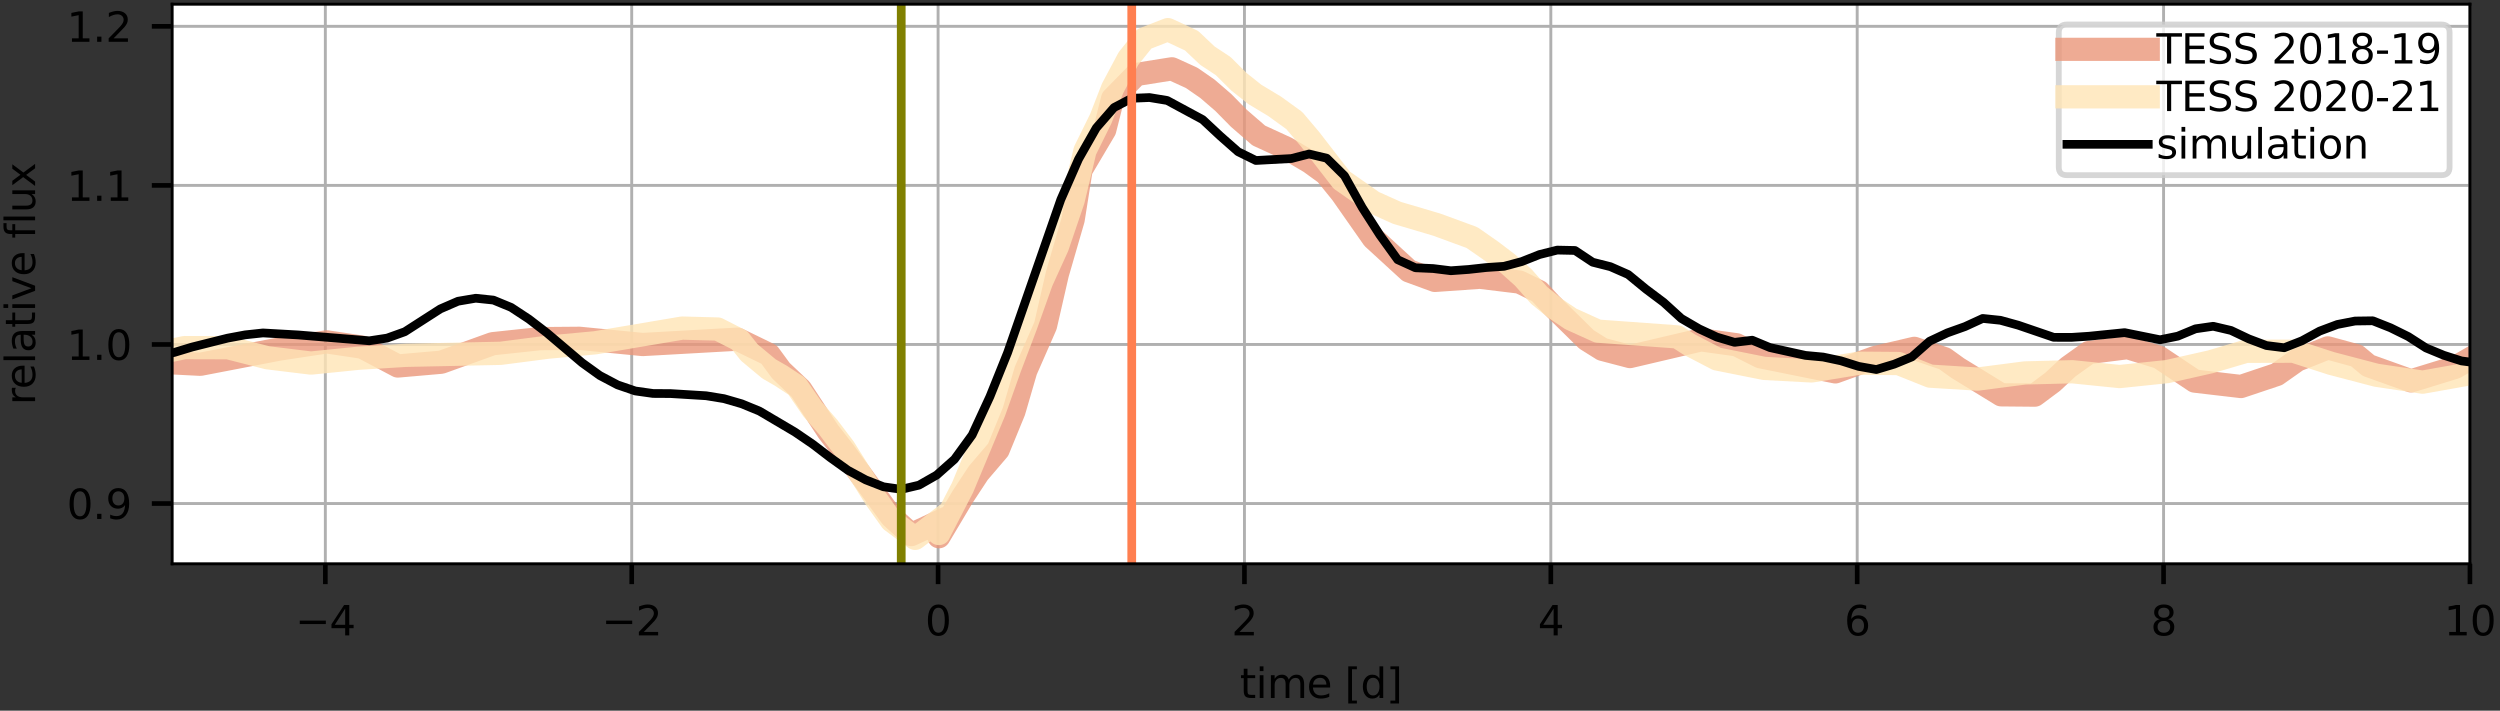 <?xml version="1.0" encoding="utf-8" standalone="no"?>
<!DOCTYPE svg PUBLIC "-//W3C//DTD SVG 1.1//EN"
  "http://www.w3.org/Graphics/SVG/1.1/DTD/svg11.dtd">
<svg xmlns:xlink="http://www.w3.org/1999/xlink" width="430.234pt" height="122.296pt" viewBox="0 0 430.234 122.296" xmlns="http://www.w3.org/2000/svg" version="1.1">
 <rect x="0" y="0" width="430.234" height="122.296" fill="#333333" stroke="none"/>
 <defs>
  <style type="text/css">*{stroke-linejoin: round; stroke-linecap: butt}</style>
 </defs>
 <g id="figure_1">
  <g id="patch_1">
   <path d="M 0 122.296 
L 430.234 122.296 
L 430.234 0 
L 0 0 
L 0 122.296 
z
" style="fill: none"/>
  </g>
  <g id="axes_1">
   <g id="patch_2">
    <path d="M 29.627 97.027 
L 425.06 97.027 
L 425.06 0.72 
L 29.627 0.72 
z
" style="fill: #ffffff"/>
   </g>
   <g id="matplotlib.axis_1">
    <g id="xtick_1">
     <g id="line2d_1">
      <path d="M 55.989 97.027 
L 55.989 0.72 
" clip-path="url(#pa083cf93aa)" style="fill: none; stroke: #b0b0b0; stroke-width: 0.5; stroke-linecap: square"/>
     </g>
     <g id="line2d_2">
      <defs>
       <path id="m43f99564e6" d="M 0 0 
L 0 3.5 
" style="stroke: #000000; stroke-width: 0.8"/>
      </defs>
      <g>
       <use xlink:href="#m43f99564e6" x="55.989" y="97.027" style="stroke: #000000; stroke-width: 0.8"/>
      </g>
     </g>
     <g id="text_1">
      <!-- −4 -->
      <g transform="translate(50.829 109.346) scale(0.07 -0.07)">
       <defs>
        <path id="DejaVuSans-2212" d="M 678 2272 
L 4684 2272 
L 4684 1741 
L 678 1741 
L 678 2272 
z
" transform="scale(0.016)"/>
        <path id="DejaVuSans-34" d="M 2419 4116 
L 825 1625 
L 2419 1625 
L 2419 4116 
z
M 2253 4666 
L 3047 4666 
L 3047 1625 
L 3713 1625 
L 3713 1100 
L 3047 1100 
L 3047 0 
L 2419 0 
L 2419 1100 
L 313 1100 
L 313 1709 
L 2253 4666 
z
" transform="scale(0.016)"/>
       </defs>
       <use xlink:href="#DejaVuSans-2212"/>
       <use xlink:href="#DejaVuSans-34" x="83.789"/>
      </g>
     </g>
    </g>
    <g id="xtick_2">
     <g id="line2d_3">
      <path d="M 108.713 97.027 
L 108.713 0.72 
" clip-path="url(#pa083cf93aa)" style="fill: none; stroke: #b0b0b0; stroke-width: 0.5; stroke-linecap: square"/>
     </g>
     <g id="line2d_4">
      <g>
       <use xlink:href="#m43f99564e6" x="108.713" y="97.027" style="stroke: #000000; stroke-width: 0.8"/>
      </g>
     </g>
     <g id="text_2">
      <!-- −2 -->
      <g transform="translate(103.554 109.346) scale(0.07 -0.07)">
       <defs>
        <path id="DejaVuSans-32" d="M 1228 531 
L 3431 531 
L 3431 0 
L 469 0 
L 469 531 
Q 828 903 1448 1529 
Q 2069 2156 2228 2338 
Q 2531 2678 2651 2914 
Q 2772 3150 2772 3378 
Q 2772 3750 2511 3984 
Q 2250 4219 1831 4219 
Q 1534 4219 1204 4116 
Q 875 4013 500 3803 
L 500 4441 
Q 881 4594 1212 4672 
Q 1544 4750 1819 4750 
Q 2544 4750 2975 4387 
Q 3406 4025 3406 3419 
Q 3406 3131 3298 2873 
Q 3191 2616 2906 2266 
Q 2828 2175 2409 1742 
Q 1991 1309 1228 531 
z
" transform="scale(0.016)"/>
       </defs>
       <use xlink:href="#DejaVuSans-2212"/>
       <use xlink:href="#DejaVuSans-32" x="83.789"/>
      </g>
     </g>
    </g>
    <g id="xtick_3">
     <g id="line2d_5">
      <path d="M 161.438 97.027 
L 161.438 0.72 
" clip-path="url(#pa083cf93aa)" style="fill: none; stroke: #b0b0b0; stroke-width: 0.5; stroke-linecap: square"/>
     </g>
     <g id="line2d_6">
      <g>
       <use xlink:href="#m43f99564e6" x="161.438" y="97.027" style="stroke: #000000; stroke-width: 0.8"/>
      </g>
     </g>
     <g id="text_3">
      <!-- 0 -->
      <g transform="translate(159.211 109.346) scale(0.07 -0.07)">
       <defs>
        <path id="DejaVuSans-30" d="M 2034 4250 
Q 1547 4250 1301 3770 
Q 1056 3291 1056 2328 
Q 1056 1369 1301 889 
Q 1547 409 2034 409 
Q 2525 409 2770 889 
Q 3016 1369 3016 2328 
Q 3016 3291 2770 3770 
Q 2525 4250 2034 4250 
z
M 2034 4750 
Q 2819 4750 3233 4129 
Q 3647 3509 3647 2328 
Q 3647 1150 3233 529 
Q 2819 -91 2034 -91 
Q 1250 -91 836 529 
Q 422 1150 422 2328 
Q 422 3509 836 4129 
Q 1250 4750 2034 4750 
z
" transform="scale(0.016)"/>
       </defs>
       <use xlink:href="#DejaVuSans-30"/>
      </g>
     </g>
    </g>
    <g id="xtick_4">
     <g id="line2d_7">
      <path d="M 214.162 97.027 
L 214.162 0.72 
" clip-path="url(#pa083cf93aa)" style="fill: none; stroke: #b0b0b0; stroke-width: 0.5; stroke-linecap: square"/>
     </g>
     <g id="line2d_8">
      <g>
       <use xlink:href="#m43f99564e6" x="214.162" y="97.027" style="stroke: #000000; stroke-width: 0.8"/>
      </g>
     </g>
     <g id="text_4">
      <!-- 2 -->
      <g transform="translate(211.935 109.346) scale(0.07 -0.07)">
       <use xlink:href="#DejaVuSans-32"/>
      </g>
     </g>
    </g>
    <g id="xtick_5">
     <g id="line2d_9">
      <path d="M 266.887 97.027 
L 266.887 0.72 
" clip-path="url(#pa083cf93aa)" style="fill: none; stroke: #b0b0b0; stroke-width: 0.5; stroke-linecap: square"/>
     </g>
     <g id="line2d_10">
      <g>
       <use xlink:href="#m43f99564e6" x="266.887" y="97.027" style="stroke: #000000; stroke-width: 0.8"/>
      </g>
     </g>
     <g id="text_5">
      <!-- 4 -->
      <g transform="translate(264.66 109.346) scale(0.07 -0.07)">
       <use xlink:href="#DejaVuSans-34"/>
      </g>
     </g>
    </g>
    <g id="xtick_6">
     <g id="line2d_11">
      <path d="M 319.611 97.027 
L 319.611 0.72 
" clip-path="url(#pa083cf93aa)" style="fill: none; stroke: #b0b0b0; stroke-width: 0.5; stroke-linecap: square"/>
     </g>
     <g id="line2d_12">
      <g>
       <use xlink:href="#m43f99564e6" x="319.611" y="97.027" style="stroke: #000000; stroke-width: 0.8"/>
      </g>
     </g>
     <g id="text_6">
      <!-- 6 -->
      <g transform="translate(317.384 109.346) scale(0.07 -0.07)">
       <defs>
        <path id="DejaVuSans-36" d="M 2113 2584 
Q 1688 2584 1439 2293 
Q 1191 2003 1191 1497 
Q 1191 994 1439 701 
Q 1688 409 2113 409 
Q 2538 409 2786 701 
Q 3034 994 3034 1497 
Q 3034 2003 2786 2293 
Q 2538 2584 2113 2584 
z
M 3366 4563 
L 3366 3988 
Q 3128 4100 2886 4159 
Q 2644 4219 2406 4219 
Q 1781 4219 1451 3797 
Q 1122 3375 1075 2522 
Q 1259 2794 1537 2939 
Q 1816 3084 2150 3084 
Q 2853 3084 3261 2657 
Q 3669 2231 3669 1497 
Q 3669 778 3244 343 
Q 2819 -91 2113 -91 
Q 1303 -91 875 529 
Q 447 1150 447 2328 
Q 447 3434 972 4092 
Q 1497 4750 2381 4750 
Q 2619 4750 2861 4703 
Q 3103 4656 3366 4563 
z
" transform="scale(0.016)"/>
       </defs>
       <use xlink:href="#DejaVuSans-36"/>
      </g>
     </g>
    </g>
    <g id="xtick_7">
     <g id="line2d_13">
      <path d="M 372.336 97.027 
L 372.336 0.72 
" clip-path="url(#pa083cf93aa)" style="fill: none; stroke: #b0b0b0; stroke-width: 0.5; stroke-linecap: square"/>
     </g>
     <g id="line2d_14">
      <g>
       <use xlink:href="#m43f99564e6" x="372.336" y="97.027" style="stroke: #000000; stroke-width: 0.8"/>
      </g>
     </g>
     <g id="text_7">
      <!-- 8 -->
      <g transform="translate(370.109 109.346) scale(0.07 -0.07)">
       <defs>
        <path id="DejaVuSans-38" d="M 2034 2216 
Q 1584 2216 1326 1975 
Q 1069 1734 1069 1313 
Q 1069 891 1326 650 
Q 1584 409 2034 409 
Q 2484 409 2743 651 
Q 3003 894 3003 1313 
Q 3003 1734 2745 1975 
Q 2488 2216 2034 2216 
z
M 1403 2484 
Q 997 2584 770 2862 
Q 544 3141 544 3541 
Q 544 4100 942 4425 
Q 1341 4750 2034 4750 
Q 2731 4750 3128 4425 
Q 3525 4100 3525 3541 
Q 3525 3141 3298 2862 
Q 3072 2584 2669 2484 
Q 3125 2378 3379 2068 
Q 3634 1759 3634 1313 
Q 3634 634 3220 271 
Q 2806 -91 2034 -91 
Q 1263 -91 848 271 
Q 434 634 434 1313 
Q 434 1759 690 2068 
Q 947 2378 1403 2484 
z
M 1172 3481 
Q 1172 3119 1398 2916 
Q 1625 2713 2034 2713 
Q 2441 2713 2670 2916 
Q 2900 3119 2900 3481 
Q 2900 3844 2670 4047 
Q 2441 4250 2034 4250 
Q 1625 4250 1398 4047 
Q 1172 3844 1172 3481 
z
" transform="scale(0.016)"/>
       </defs>
       <use xlink:href="#DejaVuSans-38"/>
      </g>
     </g>
    </g>
    <g id="xtick_8">
     <g id="line2d_15">
      <path d="M 425.06 97.027 
L 425.06 0.72 
" clip-path="url(#pa083cf93aa)" style="fill: none; stroke: #b0b0b0; stroke-width: 0.5; stroke-linecap: square"/>
     </g>
     <g id="line2d_16">
      <g>
       <use xlink:href="#m43f99564e6" x="425.06" y="97.027" style="stroke: #000000; stroke-width: 0.8"/>
      </g>
     </g>
     <g id="text_8">
      <!-- 10 -->
      <g transform="translate(420.606 109.346) scale(0.07 -0.07)">
       <defs>
        <path id="DejaVuSans-31" d="M 794 531 
L 1825 531 
L 1825 4091 
L 703 3866 
L 703 4441 
L 1819 4666 
L 2450 4666 
L 2450 531 
L 3481 531 
L 3481 0 
L 794 0 
L 794 531 
z
" transform="scale(0.016)"/>
       </defs>
       <use xlink:href="#DejaVuSans-31"/>
       <use xlink:href="#DejaVuSans-30" x="63.623"/>
      </g>
     </g>
    </g>
    <g id="text_9">
     <!-- time [d] -->
     <g transform="translate(213.371 120.121) scale(0.07 -0.07)">
      <defs>
       <path id="DejaVuSans-74" d="M 1172 4494 
L 1172 3500 
L 2356 3500 
L 2356 3053 
L 1172 3053 
L 1172 1153 
Q 1172 725 1289 603 
Q 1406 481 1766 481 
L 2356 481 
L 2356 0 
L 1766 0 
Q 1100 0 847 248 
Q 594 497 594 1153 
L 594 3053 
L 172 3053 
L 172 3500 
L 594 3500 
L 594 4494 
L 1172 4494 
z
" transform="scale(0.016)"/>
       <path id="DejaVuSans-69" d="M 603 3500 
L 1178 3500 
L 1178 0 
L 603 0 
L 603 3500 
z
M 603 4863 
L 1178 4863 
L 1178 4134 
L 603 4134 
L 603 4863 
z
" transform="scale(0.016)"/>
       <path id="DejaVuSans-6d" d="M 3328 2828 
Q 3544 3216 3844 3400 
Q 4144 3584 4550 3584 
Q 5097 3584 5394 3201 
Q 5691 2819 5691 2113 
L 5691 0 
L 5113 0 
L 5113 2094 
Q 5113 2597 4934 2840 
Q 4756 3084 4391 3084 
Q 3944 3084 3684 2787 
Q 3425 2491 3425 1978 
L 3425 0 
L 2847 0 
L 2847 2094 
Q 2847 2600 2669 2842 
Q 2491 3084 2119 3084 
Q 1678 3084 1418 2786 
Q 1159 2488 1159 1978 
L 1159 0 
L 581 0 
L 581 3500 
L 1159 3500 
L 1159 2956 
Q 1356 3278 1631 3431 
Q 1906 3584 2284 3584 
Q 2666 3584 2933 3390 
Q 3200 3197 3328 2828 
z
" transform="scale(0.016)"/>
       <path id="DejaVuSans-65" d="M 3597 1894 
L 3597 1613 
L 953 1613 
Q 991 1019 1311 708 
Q 1631 397 2203 397 
Q 2534 397 2845 478 
Q 3156 559 3463 722 
L 3463 178 
Q 3153 47 2828 -22 
Q 2503 -91 2169 -91 
Q 1331 -91 842 396 
Q 353 884 353 1716 
Q 353 2575 817 3079 
Q 1281 3584 2069 3584 
Q 2775 3584 3186 3129 
Q 3597 2675 3597 1894 
z
M 3022 2063 
Q 3016 2534 2758 2815 
Q 2500 3097 2075 3097 
Q 1594 3097 1305 2825 
Q 1016 2553 972 2059 
L 3022 2063 
z
" transform="scale(0.016)"/>
       <path id="DejaVuSans-20" transform="scale(0.016)"/>
       <path id="DejaVuSans-5b" d="M 550 4863 
L 1875 4863 
L 1875 4416 
L 1125 4416 
L 1125 -397 
L 1875 -397 
L 1875 -844 
L 550 -844 
L 550 4863 
z
" transform="scale(0.016)"/>
       <path id="DejaVuSans-64" d="M 2906 2969 
L 2906 4863 
L 3481 4863 
L 3481 0 
L 2906 0 
L 2906 525 
Q 2725 213 2448 61 
Q 2172 -91 1784 -91 
Q 1150 -91 751 415 
Q 353 922 353 1747 
Q 353 2572 751 3078 
Q 1150 3584 1784 3584 
Q 2172 3584 2448 3432 
Q 2725 3281 2906 2969 
z
M 947 1747 
Q 947 1113 1208 752 
Q 1469 391 1925 391 
Q 2381 391 2643 752 
Q 2906 1113 2906 1747 
Q 2906 2381 2643 2742 
Q 2381 3103 1925 3103 
Q 1469 3103 1208 2742 
Q 947 2381 947 1747 
z
" transform="scale(0.016)"/>
       <path id="DejaVuSans-5d" d="M 1947 4863 
L 1947 -844 
L 622 -844 
L 622 -397 
L 1369 -397 
L 1369 4416 
L 622 4416 
L 622 4863 
L 1947 4863 
z
" transform="scale(0.016)"/>
      </defs>
      <use xlink:href="#DejaVuSans-74"/>
      <use xlink:href="#DejaVuSans-69" x="39.209"/>
      <use xlink:href="#DejaVuSans-6d" x="66.992"/>
      <use xlink:href="#DejaVuSans-65" x="164.404"/>
      <use xlink:href="#DejaVuSans-20" x="225.928"/>
      <use xlink:href="#DejaVuSans-5b" x="257.715"/>
      <use xlink:href="#DejaVuSans-64" x="296.729"/>
      <use xlink:href="#DejaVuSans-5d" x="360.205"/>
     </g>
    </g>
   </g>
   <g id="matplotlib.axis_2">
    <g id="ytick_1">
     <g id="line2d_17">
      <path d="M 29.627 86.653 
L 425.06 86.653 
" clip-path="url(#pa083cf93aa)" style="fill: none; stroke: #b0b0b0; stroke-width: 0.5; stroke-linecap: square"/>
     </g>
     <g id="line2d_18">
      <defs>
       <path id="m5608a34078" d="M 0 0 
L -3.5 0 
" style="stroke: #000000; stroke-width: 0.8"/>
      </defs>
      <g>
       <use xlink:href="#m5608a34078" x="29.627" y="86.653" style="stroke: #000000; stroke-width: 0.8"/>
      </g>
     </g>
     <g id="text_10">
      <!-- 0.9 -->
      <g transform="translate(11.495 89.313) scale(0.07 -0.07)">
       <defs>
        <path id="DejaVuSans-2e" d="M 684 794 
L 1344 794 
L 1344 0 
L 684 0 
L 684 794 
z
" transform="scale(0.016)"/>
        <path id="DejaVuSans-39" d="M 703 97 
L 703 672 
Q 941 559 1184 500 
Q 1428 441 1663 441 
Q 2288 441 2617 861 
Q 2947 1281 2994 2138 
Q 2813 1869 2534 1725 
Q 2256 1581 1919 1581 
Q 1219 1581 811 2004 
Q 403 2428 403 3163 
Q 403 3881 828 4315 
Q 1253 4750 1959 4750 
Q 2769 4750 3195 4129 
Q 3622 3509 3622 2328 
Q 3622 1225 3098 567 
Q 2575 -91 1691 -91 
Q 1453 -91 1209 -44 
Q 966 3 703 97 
z
M 1959 2075 
Q 2384 2075 2632 2365 
Q 2881 2656 2881 3163 
Q 2881 3666 2632 3958 
Q 2384 4250 1959 4250 
Q 1534 4250 1286 3958 
Q 1038 3666 1038 3163 
Q 1038 2656 1286 2365 
Q 1534 2075 1959 2075 
z
" transform="scale(0.016)"/>
       </defs>
       <use xlink:href="#DejaVuSans-30"/>
       <use xlink:href="#DejaVuSans-2e" x="63.623"/>
       <use xlink:href="#DejaVuSans-39" x="95.41"/>
      </g>
     </g>
    </g>
    <g id="ytick_2">
     <g id="line2d_19">
      <path d="M 29.627 59.28 
L 425.06 59.28 
" clip-path="url(#pa083cf93aa)" style="fill: none; stroke: #b0b0b0; stroke-width: 0.5; stroke-linecap: square"/>
     </g>
     <g id="line2d_20">
      <g>
       <use xlink:href="#m5608a34078" x="29.627" y="59.28" style="stroke: #000000; stroke-width: 0.8"/>
      </g>
     </g>
     <g id="text_11">
      <!-- 1.0 -->
      <g transform="translate(11.495 61.94) scale(0.07 -0.07)">
       <use xlink:href="#DejaVuSans-31"/>
       <use xlink:href="#DejaVuSans-2e" x="63.623"/>
       <use xlink:href="#DejaVuSans-30" x="95.41"/>
      </g>
     </g>
    </g>
    <g id="ytick_3">
     <g id="line2d_21">
      <path d="M 29.627 31.907 
L 425.06 31.907 
" clip-path="url(#pa083cf93aa)" style="fill: none; stroke: #b0b0b0; stroke-width: 0.5; stroke-linecap: square"/>
     </g>
     <g id="line2d_22">
      <g>
       <use xlink:href="#m5608a34078" x="29.627" y="31.907" style="stroke: #000000; stroke-width: 0.8"/>
      </g>
     </g>
     <g id="text_12">
      <!-- 1.1 -->
      <g transform="translate(11.495 34.566) scale(0.07 -0.07)">
       <use xlink:href="#DejaVuSans-31"/>
       <use xlink:href="#DejaVuSans-2e" x="63.623"/>
       <use xlink:href="#DejaVuSans-31" x="95.41"/>
      </g>
     </g>
    </g>
    <g id="ytick_4">
     <g id="line2d_23">
      <path d="M 29.627 4.534 
L 425.06 4.534 
" clip-path="url(#pa083cf93aa)" style="fill: none; stroke: #b0b0b0; stroke-width: 0.5; stroke-linecap: square"/>
     </g>
     <g id="line2d_24">
      <g>
       <use xlink:href="#m5608a34078" x="29.627" y="4.534" style="stroke: #000000; stroke-width: 0.8"/>
      </g>
     </g>
     <g id="text_13">
      <!-- 1.2 -->
      <g transform="translate(11.495 7.193) scale(0.07 -0.07)">
       <use xlink:href="#DejaVuSans-31"/>
       <use xlink:href="#DejaVuSans-2e" x="63.623"/>
       <use xlink:href="#DejaVuSans-32" x="95.41"/>
      </g>
     </g>
    </g>
    <g id="text_14">
     <!-- relative flux -->
     <g transform="translate(6.039 69.68) rotate(-90) scale(0.07 -0.07)">
      <defs>
       <path id="DejaVuSans-72" d="M 2631 2963 
Q 2534 3019 2420 3045 
Q 2306 3072 2169 3072 
Q 1681 3072 1420 2755 
Q 1159 2438 1159 1844 
L 1159 0 
L 581 0 
L 581 3500 
L 1159 3500 
L 1159 2956 
Q 1341 3275 1631 3429 
Q 1922 3584 2338 3584 
Q 2397 3584 2469 3576 
Q 2541 3569 2628 3553 
L 2631 2963 
z
" transform="scale(0.016)"/>
       <path id="DejaVuSans-6c" d="M 603 4863 
L 1178 4863 
L 1178 0 
L 603 0 
L 603 4863 
z
" transform="scale(0.016)"/>
       <path id="DejaVuSans-61" d="M 2194 1759 
Q 1497 1759 1228 1600 
Q 959 1441 959 1056 
Q 959 750 1161 570 
Q 1363 391 1709 391 
Q 2188 391 2477 730 
Q 2766 1069 2766 1631 
L 2766 1759 
L 2194 1759 
z
M 3341 1997 
L 3341 0 
L 2766 0 
L 2766 531 
Q 2569 213 2275 61 
Q 1981 -91 1556 -91 
Q 1019 -91 701 211 
Q 384 513 384 1019 
Q 384 1609 779 1909 
Q 1175 2209 1959 2209 
L 2766 2209 
L 2766 2266 
Q 2766 2663 2505 2880 
Q 2244 3097 1772 3097 
Q 1472 3097 1187 3025 
Q 903 2953 641 2809 
L 641 3341 
Q 956 3463 1253 3523 
Q 1550 3584 1831 3584 
Q 2591 3584 2966 3190 
Q 3341 2797 3341 1997 
z
" transform="scale(0.016)"/>
       <path id="DejaVuSans-76" d="M 191 3500 
L 800 3500 
L 1894 563 
L 2988 3500 
L 3597 3500 
L 2284 0 
L 1503 0 
L 191 3500 
z
" transform="scale(0.016)"/>
       <path id="DejaVuSans-66" d="M 2375 4863 
L 2375 4384 
L 1825 4384 
Q 1516 4384 1395 4259 
Q 1275 4134 1275 3809 
L 1275 3500 
L 2222 3500 
L 2222 3053 
L 1275 3053 
L 1275 0 
L 697 0 
L 697 3053 
L 147 3053 
L 147 3500 
L 697 3500 
L 697 3744 
Q 697 4328 969 4595 
Q 1241 4863 1831 4863 
L 2375 4863 
z
" transform="scale(0.016)"/>
       <path id="DejaVuSans-75" d="M 544 1381 
L 544 3500 
L 1119 3500 
L 1119 1403 
Q 1119 906 1312 657 
Q 1506 409 1894 409 
Q 2359 409 2629 706 
Q 2900 1003 2900 1516 
L 2900 3500 
L 3475 3500 
L 3475 0 
L 2900 0 
L 2900 538 
Q 2691 219 2414 64 
Q 2138 -91 1772 -91 
Q 1169 -91 856 284 
Q 544 659 544 1381 
z
M 1991 3584 
L 1991 3584 
z
" transform="scale(0.016)"/>
       <path id="DejaVuSans-78" d="M 3513 3500 
L 2247 1797 
L 3578 0 
L 2900 0 
L 1881 1375 
L 863 0 
L 184 0 
L 1544 1831 
L 300 3500 
L 978 3500 
L 1906 2253 
L 2834 3500 
L 3513 3500 
z
" transform="scale(0.016)"/>
      </defs>
      <use xlink:href="#DejaVuSans-72"/>
      <use xlink:href="#DejaVuSans-65" x="38.863"/>
      <use xlink:href="#DejaVuSans-6c" x="100.387"/>
      <use xlink:href="#DejaVuSans-61" x="128.17"/>
      <use xlink:href="#DejaVuSans-74" x="189.449"/>
      <use xlink:href="#DejaVuSans-69" x="228.658"/>
      <use xlink:href="#DejaVuSans-76" x="256.441"/>
      <use xlink:href="#DejaVuSans-65" x="315.621"/>
      <use xlink:href="#DejaVuSans-20" x="377.145"/>
      <use xlink:href="#DejaVuSans-66" x="408.932"/>
      <use xlink:href="#DejaVuSans-6c" x="444.137"/>
      <use xlink:href="#DejaVuSans-75" x="471.92"/>
      <use xlink:href="#DejaVuSans-78" x="535.299"/>
     </g>
    </g>
   </g>
   <g id="line2d_25">
    <path d="M -1 61.888 
L 5.939 63.423 
L 12.056 62.55 
L 18.172 61.08 
L 26.328 62.275 
L 34.483 62.688 
L 48.076 60.069 
L 56.231 58.829 
L 62.348 59.748 
L 68.465 62.987 
L 75.94 62.334 
L 84.776 59.151 
L 92.931 58.278 
L 99.727 58.22 
L 110.601 59.288 
L 126.912 58.37 
L 132.349 61.011 
L 134.388 63.791 
L 137.786 67.006 
L 142.544 74.265 
L 145.262 77.756 
L 153.418 88.92 
L 156.816 91.998 
L 162.932 89.149 
L 161.573 92.365 
L 165.651 85.52 
L 168.369 81.386 
L 171.768 77.412 
L 174.486 70.796 
L 176.525 63.791 
L 179.923 56.05 
L 181.962 47.16 
L 184.68 37.789 
L 186.04 29.244 
L 190.117 22.353 
L 191.477 16.978 
L 195.554 12.816 
L 201.671 11.844 
L 205.069 13.394 
L 207.788 15.278 
L 210.506 17.621 
L 213.225 20.377 
L 216.623 23.317 
L 221.38 25.503 
L 225.458 27.911 
L 228.176 29.887 
L 230.895 33.24 
L 236.332 41.004 
L 242.448 46.609 
L 246.934 48.254 
L 254.682 47.712 
L 261.478 48.538 
L 264.876 50.192 
L 266.915 52.397 
L 273.032 58.416 
L 275.75 60.115 
L 280.507 61.36 
L 292.741 58.484 
L 298.857 59.334 
L 302.935 61.389 
L 315.848 63.997 
L 322.644 61.539 
L 329.44 59.95 
L 334.651 61.723 
L 336.916 63.354 
L 344.392 67.944 
L 350.169 67.999 
L 353.227 65.72 
L 355.946 63.193 
L 359.48 60.667 
L 366.14 59.824 
L 371.577 61.494 
L 377.694 65.582 
L 385.655 66.514 
L 391.83 64.443 
L 395.364 61.953 
L 400.607 59.869 
L 405.558 61.218 
L 407.597 62.918 
L 414.937 65.545 
L 422.549 63.203 
L 425.947 61.252 
L 431.234 59.705 
L 431.234 59.705 
" clip-path="url(#pa083cf93aa)" style="fill: none; stroke: #e9967a; stroke-opacity: 0.8; stroke-width: 4; stroke-linecap: square"/>
   </g>
   <g id="line2d_26">
    <path d="M -1 62.596 
L -0.177 62.431 
L 7.298 61.517 
L 15.454 61.723 
L 23.609 61.517 
L 31.765 59.817 
L 39.241 59.84 
L 46.037 61.571 
L 53.513 62.481 
L 61.668 61.654 
L 69.824 61.149 
L 86.135 60.804 
L 94.29 59.748 
L 102.446 58.99 
L 117.398 56.463 
L 123.514 56.624 
L 127.252 58.53 
L 128.951 60.667 
L 132.349 63.492 
L 134.388 64.663 
L 137.107 66.455 
L 139.825 70.406 
L 142.544 73.53 
L 145.262 77.113 
L 150.699 85.796 
L 153.418 89.609 
L 157.495 92.649 
L 162.932 88.506 
L 161.573 91.814 
L 165.651 83.912 
L 171.088 70.865 
L 173.806 63.239 
L 176.525 56.073 
L 179.243 48.447 
L 181.962 42.474 
L 184.68 34.481 
L 186.719 25.936 
L 189.438 20.423 
L 191.477 15.186 
L 194.195 10.087 
L 196.914 6.687 
L 200.991 5.098 
L 205.069 7.009 
L 207.788 9.581 
L 210.506 11.373 
L 213.225 14.083 
L 215.943 16.243 
L 219.341 18.287 
L 222.739 20.745 
L 225.458 23.961 
L 230.895 30.989 
L 236.332 34.802 
L 240.41 36.631 
L 247.206 38.643 
L 253.322 40.883 
L 256.721 43.255 
L 259.439 45.323 
L 262.158 47.757 
L 264.876 50.835 
L 267.595 53.041 
L 270.313 54.878 
L 274.973 56.985 
L 288.663 57.979 
L 290.702 59.288 
L 295.459 61.769 
L 303.615 63.4 
L 311.77 63.836 
L 319.926 62.504 
L 326.722 62.562 
L 332.159 64.732 
L 340.314 65.238 
L 348.47 64.181 
L 356.625 63.974 
L 364.781 64.801 
L 372.936 63.951 
L 380.412 62.265 
L 386.529 60.46 
L 394.684 60.437 
L 401.189 62.537 
L 408.956 64.575 
L 416.918 65.766 
L 423.908 64.526 
L 431.234 63.018 
L 431.234 63.018 
" clip-path="url(#pa083cf93aa)" style="fill: none; stroke: #ffe4b5; stroke-opacity: 0.8; stroke-width: 4; stroke-linecap: square"/>
   </g>
   <g id="line2d_27">
    <path d="M -1 64.354 
L -0.516 64.649 
L 2.534 66.205 
L 5.596 67.116 
L 8.646 67.195 
L 11.696 66.468 
L 17.796 63.486 
L 20.839 62.246 
L 23.896 61.654 
L 26.945 61.298 
L 29.995 60.652 
L 33.045 59.726 
L 39.158 58.194 
L 42.208 57.624 
L 45.256 57.296 
L 51.355 57.643 
L 63.566 58.649 
L 66.616 58.185 
L 69.666 57.091 
L 75.766 53.168 
L 78.817 51.843 
L 81.867 51.324 
L 84.917 51.644 
L 87.967 52.902 
L 91.018 54.908 
L 94.08 57.258 
L 100.18 62.433 
L 103.23 64.627 
L 106.28 66.237 
L 109.33 67.283 
L 112.379 67.713 
L 115.429 67.732 
L 121.528 68.107 
L 124.592 68.606 
L 127.643 69.492 
L 130.693 70.745 
L 136.797 74.349 
L 139.848 76.43 
L 142.9 78.766 
L 145.938 80.942 
L 148.99 82.585 
L 152.043 83.774 
L 155.096 84.211 
L 158.149 83.493 
L 161.201 81.751 
L 164.254 79.045 
L 167.305 74.852 
L 170.357 68.259 
L 173.408 60.677 
L 182.562 34.339 
L 185.613 27.378 
L 188.664 22.014 
L 191.715 18.511 
L 194.765 16.915 
L 197.817 16.787 
L 200.866 17.29 
L 206.966 20.581 
L 210.015 23.424 
L 213.065 26.109 
L 216.127 27.62 
L 222.226 27.285 
L 225.275 26.503 
L 228.323 27.227 
L 231.372 30.241 
L 234.434 35.725 
L 237.483 40.471 
L 240.533 44.693 
L 243.582 46.083 
L 246.639 46.216 
L 249.683 46.592 
L 252.732 46.374 
L 255.785 46.039 
L 258.834 45.832 
L 261.889 45.013 
L 264.938 43.804 
L 267.992 43.039 
L 271.046 43.104 
L 274.089 45.125 
L 277.145 45.895 
L 280.192 47.236 
L 283.242 49.739 
L 286.297 52.03 
L 289.346 54.806 
L 292.408 56.59 
L 295.457 58.012 
L 298.504 58.915 
L 301.553 58.546 
L 304.602 59.818 
L 310.711 61.164 
L 313.761 61.446 
L 316.81 62.094 
L 319.859 63.053 
L 322.908 63.594 
L 325.97 62.674 
L 329.021 61.424 
L 332.071 58.725 
L 335.12 57.289 
L 338.168 56.203 
L 341.217 54.801 
L 344.266 55.121 
L 347.328 55.967 
L 353.424 58.052 
L 356.473 58.063 
L 359.522 57.862 
L 365.633 57.244 
L 371.731 58.474 
L 374.781 57.851 
L 377.83 56.588 
L 380.88 56.149 
L 383.942 56.868 
L 386.991 58.312 
L 390.041 59.465 
L 393.096 59.846 
L 396.145 58.649 
L 399.194 56.981 
L 402.243 55.839 
L 405.292 55.247 
L 408.341 55.204 
L 411.403 56.415 
L 414.45 57.919 
L 417.499 59.877 
L 420.548 61.137 
L 423.597 62.111 
L 426.66 62.513 
L 431.234 62.852 
L 431.234 62.852 
" clip-path="url(#pa083cf93aa)" style="fill: none; stroke: #000000; stroke-width: 1.5; stroke-linecap: square"/>
   </g>
   <g id="line2d_28">
    <path d="M 155.096 97.027 
L 155.096 0.72 
" clip-path="url(#pa083cf93aa)" style="fill: none; stroke: #808000; stroke-width: 1.5; stroke-linecap: square"/>
   </g>
   <g id="line2d_29">
    <path d="M 194.765 97.027 
L 194.765 0.72 
" clip-path="url(#pa083cf93aa)" style="fill: none; stroke: #ff7f50; stroke-width: 1.5; stroke-linecap: square"/>
   </g>
   <g id="patch_3">
    <path d="M 29.627 97.027 
L 29.627 0.72 
" style="fill: none; stroke: #000000; stroke-width: 0.5; stroke-linejoin: miter; stroke-linecap: square"/>
   </g>
   <g id="patch_4">
    <path d="M 425.06 97.027 
L 425.06 0.72 
" style="fill: none; stroke: #000000; stroke-width: 0.5; stroke-linejoin: miter; stroke-linecap: square"/>
   </g>
   <g id="patch_5">
    <path d="M 29.627 97.027 
L 425.06 97.027 
" style="fill: none; stroke: #000000; stroke-width: 0.5; stroke-linejoin: miter; stroke-linecap: square"/>
   </g>
   <g id="patch_6">
    <path d="M 29.627 0.72 
L 425.06 0.72 
" style="fill: none; stroke: #000000; stroke-width: 0.5; stroke-linejoin: miter; stroke-linecap: square"/>
   </g>
   <g id="legend_1">
    <g id="patch_7">
     <path d="M 355.701 30.144 
L 420.16 30.144 
Q 421.56 30.144 421.56 28.744 
L 421.56 5.62 
Q 421.56 4.22 420.16 4.22 
L 355.701 4.22 
Q 354.301 4.22 354.301 5.62 
L 354.301 28.744 
Q 354.301 30.144 355.701 30.144 
z
" style="fill: #ffffff; opacity: 0.8; stroke: #cccccc; stroke-linejoin: miter"/>
    </g>
    <g id="line2d_30">
     <path d="M 355.701 8.489 
L 362.701 8.489 
L 369.701 8.489 
" style="fill: none; stroke: #e9967a; stroke-opacity: 0.8; stroke-width: 4; stroke-linecap: square"/>
    </g>
    <g id="text_15">
     <!-- TESS 2018-19 -->
     <g transform="translate(371.101 10.939) scale(0.07 -0.07)">
      <defs>
       <path id="DejaVuSans-54" d="M -19 4666 
L 3928 4666 
L 3928 4134 
L 2272 4134 
L 2272 0 
L 1638 0 
L 1638 4134 
L -19 4134 
L -19 4666 
z
" transform="scale(0.016)"/>
       <path id="DejaVuSans-45" d="M 628 4666 
L 3578 4666 
L 3578 4134 
L 1259 4134 
L 1259 2753 
L 3481 2753 
L 3481 2222 
L 1259 2222 
L 1259 531 
L 3634 531 
L 3634 0 
L 628 0 
L 628 4666 
z
" transform="scale(0.016)"/>
       <path id="DejaVuSans-53" d="M 3425 4513 
L 3425 3897 
Q 3066 4069 2747 4153 
Q 2428 4238 2131 4238 
Q 1616 4238 1336 4038 
Q 1056 3838 1056 3469 
Q 1056 3159 1242 3001 
Q 1428 2844 1947 2747 
L 2328 2669 
Q 3034 2534 3370 2195 
Q 3706 1856 3706 1288 
Q 3706 609 3251 259 
Q 2797 -91 1919 -91 
Q 1588 -91 1214 -16 
Q 841 59 441 206 
L 441 856 
Q 825 641 1194 531 
Q 1563 422 1919 422 
Q 2459 422 2753 634 
Q 3047 847 3047 1241 
Q 3047 1584 2836 1778 
Q 2625 1972 2144 2069 
L 1759 2144 
Q 1053 2284 737 2584 
Q 422 2884 422 3419 
Q 422 4038 858 4394 
Q 1294 4750 2059 4750 
Q 2388 4750 2728 4690 
Q 3069 4631 3425 4513 
z
" transform="scale(0.016)"/>
       <path id="DejaVuSans-2d" d="M 313 2009 
L 1997 2009 
L 1997 1497 
L 313 1497 
L 313 2009 
z
" transform="scale(0.016)"/>
      </defs>
      <use xlink:href="#DejaVuSans-54"/>
      <use xlink:href="#DejaVuSans-45" x="61.084"/>
      <use xlink:href="#DejaVuSans-53" x="124.268"/>
      <use xlink:href="#DejaVuSans-53" x="187.744"/>
      <use xlink:href="#DejaVuSans-20" x="251.221"/>
      <use xlink:href="#DejaVuSans-32" x="283.008"/>
      <use xlink:href="#DejaVuSans-30" x="346.631"/>
      <use xlink:href="#DejaVuSans-31" x="410.254"/>
      <use xlink:href="#DejaVuSans-38" x="473.877"/>
      <use xlink:href="#DejaVuSans-2d" x="537.5"/>
      <use xlink:href="#DejaVuSans-31" x="573.584"/>
      <use xlink:href="#DejaVuSans-39" x="637.207"/>
     </g>
    </g>
    <g id="line2d_31">
     <path d="M 355.701 16.664 
L 362.701 16.664 
L 369.701 16.664 
" style="fill: none; stroke: #ffe4b5; stroke-opacity: 0.8; stroke-width: 4; stroke-linecap: square"/>
    </g>
    <g id="text_16">
     <!-- TESS 2020-21 -->
     <g transform="translate(371.101 19.114) scale(0.07 -0.07)">
      <use xlink:href="#DejaVuSans-54"/>
      <use xlink:href="#DejaVuSans-45" x="61.084"/>
      <use xlink:href="#DejaVuSans-53" x="124.268"/>
      <use xlink:href="#DejaVuSans-53" x="187.744"/>
      <use xlink:href="#DejaVuSans-20" x="251.221"/>
      <use xlink:href="#DejaVuSans-32" x="283.008"/>
      <use xlink:href="#DejaVuSans-30" x="346.631"/>
      <use xlink:href="#DejaVuSans-32" x="410.254"/>
      <use xlink:href="#DejaVuSans-30" x="473.877"/>
      <use xlink:href="#DejaVuSans-2d" x="537.5"/>
      <use xlink:href="#DejaVuSans-32" x="573.584"/>
      <use xlink:href="#DejaVuSans-31" x="637.207"/>
     </g>
    </g>
    <g id="line2d_32">
     <path d="M 355.701 24.838 
L 362.701 24.838 
L 369.701 24.838 
" style="fill: none; stroke: #000000; stroke-width: 1.5; stroke-linecap: square"/>
    </g>
    <g id="text_17">
     <!-- simulation -->
     <g transform="translate(371.101 27.288) scale(0.07 -0.07)">
      <defs>
       <path id="DejaVuSans-73" d="M 2834 3397 
L 2834 2853 
Q 2591 2978 2328 3040 
Q 2066 3103 1784 3103 
Q 1356 3103 1142 2972 
Q 928 2841 928 2578 
Q 928 2378 1081 2264 
Q 1234 2150 1697 2047 
L 1894 2003 
Q 2506 1872 2764 1633 
Q 3022 1394 3022 966 
Q 3022 478 2636 193 
Q 2250 -91 1575 -91 
Q 1294 -91 989 -36 
Q 684 19 347 128 
L 347 722 
Q 666 556 975 473 
Q 1284 391 1588 391 
Q 1994 391 2212 530 
Q 2431 669 2431 922 
Q 2431 1156 2273 1281 
Q 2116 1406 1581 1522 
L 1381 1569 
Q 847 1681 609 1914 
Q 372 2147 372 2553 
Q 372 3047 722 3315 
Q 1072 3584 1716 3584 
Q 2034 3584 2315 3537 
Q 2597 3491 2834 3397 
z
" transform="scale(0.016)"/>
       <path id="DejaVuSans-6f" d="M 1959 3097 
Q 1497 3097 1228 2736 
Q 959 2375 959 1747 
Q 959 1119 1226 758 
Q 1494 397 1959 397 
Q 2419 397 2687 759 
Q 2956 1122 2956 1747 
Q 2956 2369 2687 2733 
Q 2419 3097 1959 3097 
z
M 1959 3584 
Q 2709 3584 3137 3096 
Q 3566 2609 3566 1747 
Q 3566 888 3137 398 
Q 2709 -91 1959 -91 
Q 1206 -91 779 398 
Q 353 888 353 1747 
Q 353 2609 779 3096 
Q 1206 3584 1959 3584 
z
" transform="scale(0.016)"/>
       <path id="DejaVuSans-6e" d="M 3513 2113 
L 3513 0 
L 2938 0 
L 2938 2094 
Q 2938 2591 2744 2837 
Q 2550 3084 2163 3084 
Q 1697 3084 1428 2787 
Q 1159 2491 1159 1978 
L 1159 0 
L 581 0 
L 581 3500 
L 1159 3500 
L 1159 2956 
Q 1366 3272 1645 3428 
Q 1925 3584 2291 3584 
Q 2894 3584 3203 3211 
Q 3513 2838 3513 2113 
z
" transform="scale(0.016)"/>
      </defs>
      <use xlink:href="#DejaVuSans-73"/>
      <use xlink:href="#DejaVuSans-69" x="52.1"/>
      <use xlink:href="#DejaVuSans-6d" x="79.883"/>
      <use xlink:href="#DejaVuSans-75" x="177.295"/>
      <use xlink:href="#DejaVuSans-6c" x="240.674"/>
      <use xlink:href="#DejaVuSans-61" x="268.457"/>
      <use xlink:href="#DejaVuSans-74" x="329.736"/>
      <use xlink:href="#DejaVuSans-69" x="368.945"/>
      <use xlink:href="#DejaVuSans-6f" x="396.729"/>
      <use xlink:href="#DejaVuSans-6e" x="457.91"/>
     </g>
    </g>
   </g>
  </g>
 </g>
 <defs>
  <clipPath id="pa083cf93aa">
   <rect x="29.627" y="0.72" width="395.433" height="96.307"/>
  </clipPath>
 </defs>
</svg>
